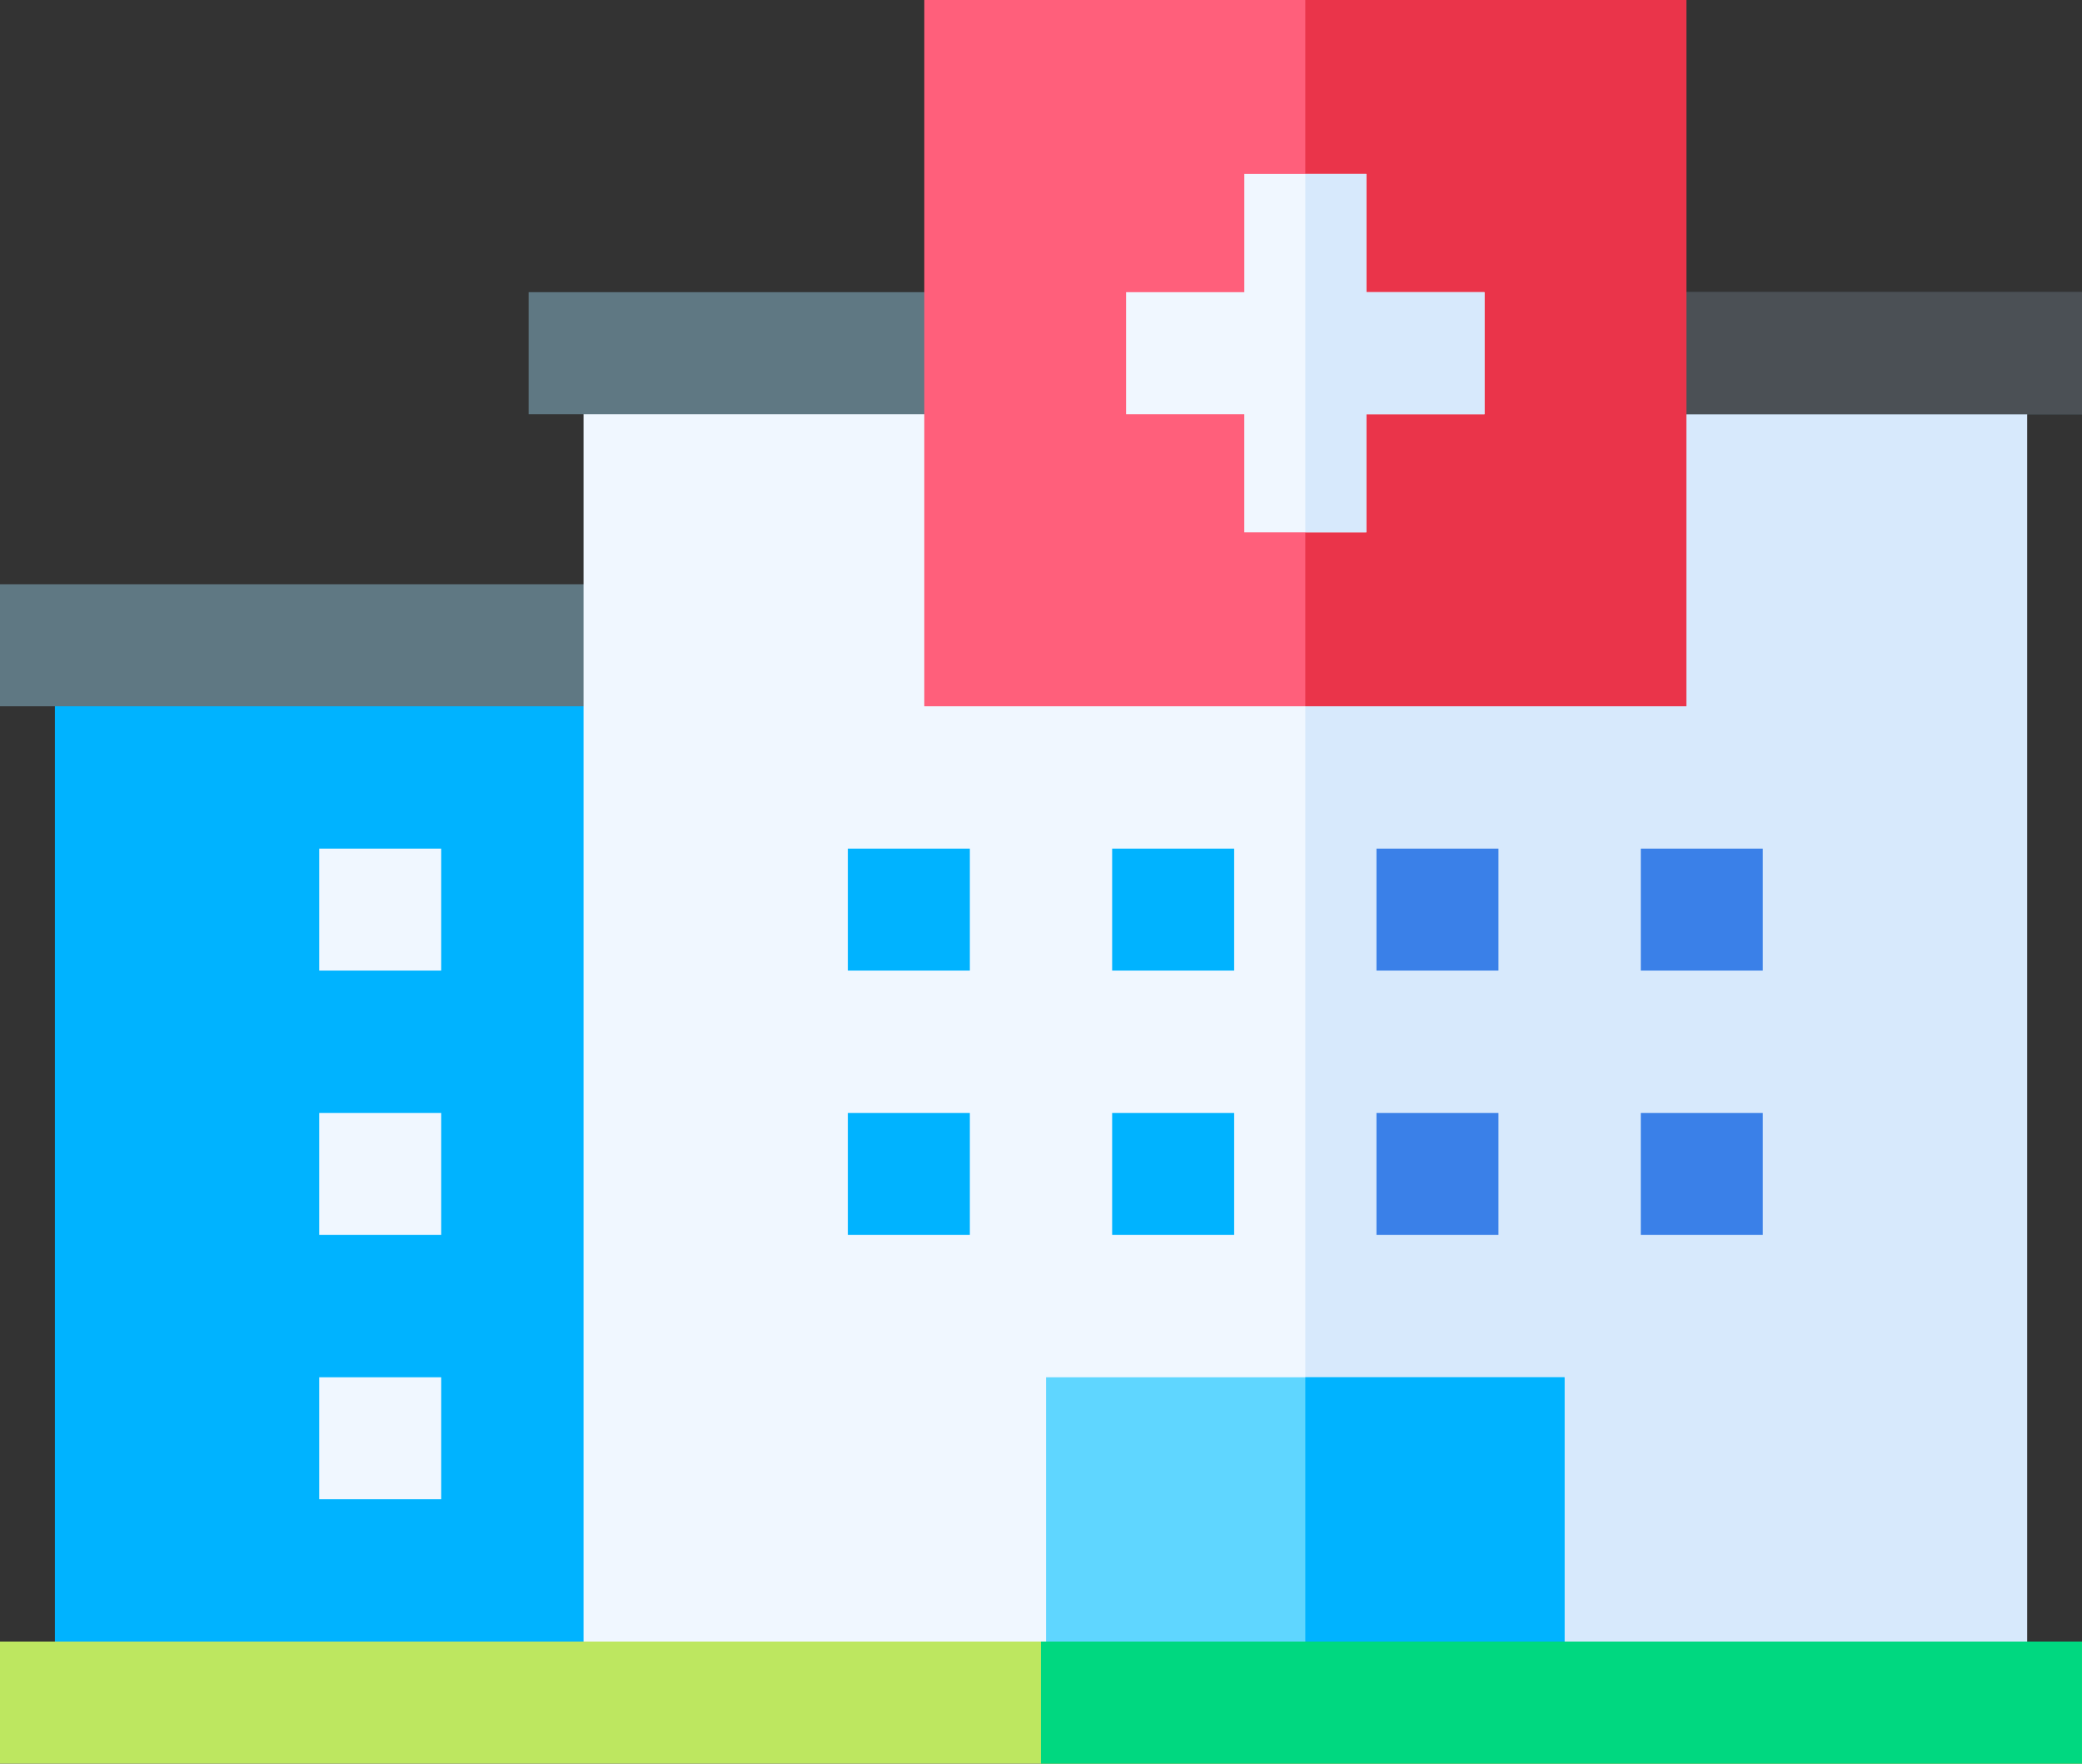 <svg id="hospital" xmlns="http://www.w3.org/2000/svg" width="71.383" height="60.462" viewBox="0 0 71.383 60.462">
  <rect x="0" y="0" width="71.383" height="60.462" fill="#333333" stroke="none"/>
  <path id="Path_25146" data-name="Path 25146" d="M13.5,197.835H33.716v36.249H13.5Z" transform="translate(-11.618 -175.713)" fill="#00b3ff"/>
  <path id="Path_25147" data-name="Path 25147" d="M0,182.835H22.1v4.183H0Z" transform="translate(0 -162.805)" fill="#5f7883"/>
  <path id="Path_25148" data-name="Path 25148" d="M143.5,126h49.494v46.263H143.5Z" transform="translate(-123.493 -113.898)" fill="#f0f7ff"/>
  <path id="Path_25149" data-name="Path 25149" d="M321,126h24.747v46.263H321Z" transform="translate(-276.246 -113.898)" fill="#d7e9fc"/>
  <path id="Path_25150" data-name="Path 25150" d="M130,111.005h53.258v4.183H130Z" transform="translate(-111.876 -100.989)" fill="#5f7883"/>
  <path id="Path_25151" data-name="Path 25151" d="M321,111.005h26.629v4.183H321Z" transform="translate(-276.246 -100.989)" fill="#4b5055"/>
  <g id="Group_27441" data-name="Group 27441" transform="translate(10.944 29.093)">
    <path id="Path_25152" data-name="Path 25152" d="M78.5,247.835h4.183v4.183H78.5Z" transform="translate(-78.5 -247.835)" fill="#f0f7ff"/>
    <path id="Path_25153" data-name="Path 25153" d="M78.5,312.835h4.183v4.183H78.5Z" transform="translate(-78.5 -303.773)" fill="#f0f7ff"/>
    <path id="Path_25154" data-name="Path 25154" d="M78.5,377.835h4.183v4.182H78.5Z" transform="translate(-78.5 -359.711)" fill="#f0f7ff"/>
  </g>
  <path id="Path_25155" data-name="Path 25155" d="M338.5,312.835h4.183v4.183H338.5Z" transform="translate(-291.307 -274.68)" fill="#3a80e8"/>
  <path id="Path_25156" data-name="Path 25156" d="M403.5,312.835h4.183v4.183H403.5Z" transform="translate(-347.244 -274.68)" fill="#3a80e8"/>
  <path id="Path_25157" data-name="Path 25157" d="M273.5,312.835h4.183v4.183H273.5Z" transform="translate(-235.369 -274.68)" fill="#00b3ff"/>
  <path id="Path_25158" data-name="Path 25158" d="M208.5,312.835h4.183v4.183H208.5Z" transform="translate(-179.431 -274.68)" fill="#00b3ff"/>
  <path id="Path_25159" data-name="Path 25159" d="M403.5,247.835h4.183v4.183H403.5Z" transform="translate(-347.244 -218.742)" fill="#3a80e8"/>
  <path id="Path_25160" data-name="Path 25160" d="M338.5,247.835h4.183v4.183H338.5Z" transform="translate(-291.307 -218.742)" fill="#3a80e8"/>
  <g id="Group_27442" data-name="Group 27442" transform="translate(31.69 0)">
    <path id="Path_25161" data-name="Path 25161" d="M227.3,39.165V63.378h26.127V39.165Z" transform="translate(-227.3 -39.165)" fill="#ff5f7b"/>
  </g>
  <path id="Path_25162" data-name="Path 25162" d="M321,39.165h13.064V63.378H321Z" transform="translate(-276.246 -39.165)" fill="#ea344a"/>
  <path id="Path_25163" data-name="Path 25163" d="M289.218,85.988v4.183h-4.053v4.053h-4.183V90.171H276.93V85.988h4.053V81.935h4.183v4.053Z" transform="translate(-238.321 -75.972)" fill="#f0f7ff"/>
  <path id="Path_25164" data-name="Path 25164" d="M327.144,85.988v4.183h-4.053v4.053H321V81.935h2.091v4.053Z" transform="translate(-276.246 -75.972)" fill="#d7e9fc"/>
  <path id="Path_25165" data-name="Path 25165" d="M273.5,247.835h4.183v4.183H273.5Z" transform="translate(-235.369 -218.742)" fill="#00b3ff"/>
  <path id="Path_25166" data-name="Path 25166" d="M208.5,247.835h4.183v4.183H208.5Z" transform="translate(-179.431 -218.742)" fill="#00b3ff"/>
  <path id="Path_25167" data-name="Path 25167" d="M257.25,377.835h17.776v11.154H257.25Z" transform="translate(-221.384 -330.618)" fill="#5fd6ff"/>
  <path id="Path_25168" data-name="Path 25168" d="M321,377.835h8.888v11.154H321Z" transform="translate(-276.246 -330.618)" fill="#00b3ff"/>
  <path id="Path_25169" data-name="Path 25169" d="M0,442.835H71.383v4.183H0Z" transform="translate(0 -386.556)" fill="#bde760"/>
  <path id="Path_25170" data-name="Path 25170" d="M256,442.835h35.691v4.183H256Z" transform="translate(-220.309 -386.556)" fill="#00d880"/>
</svg>
